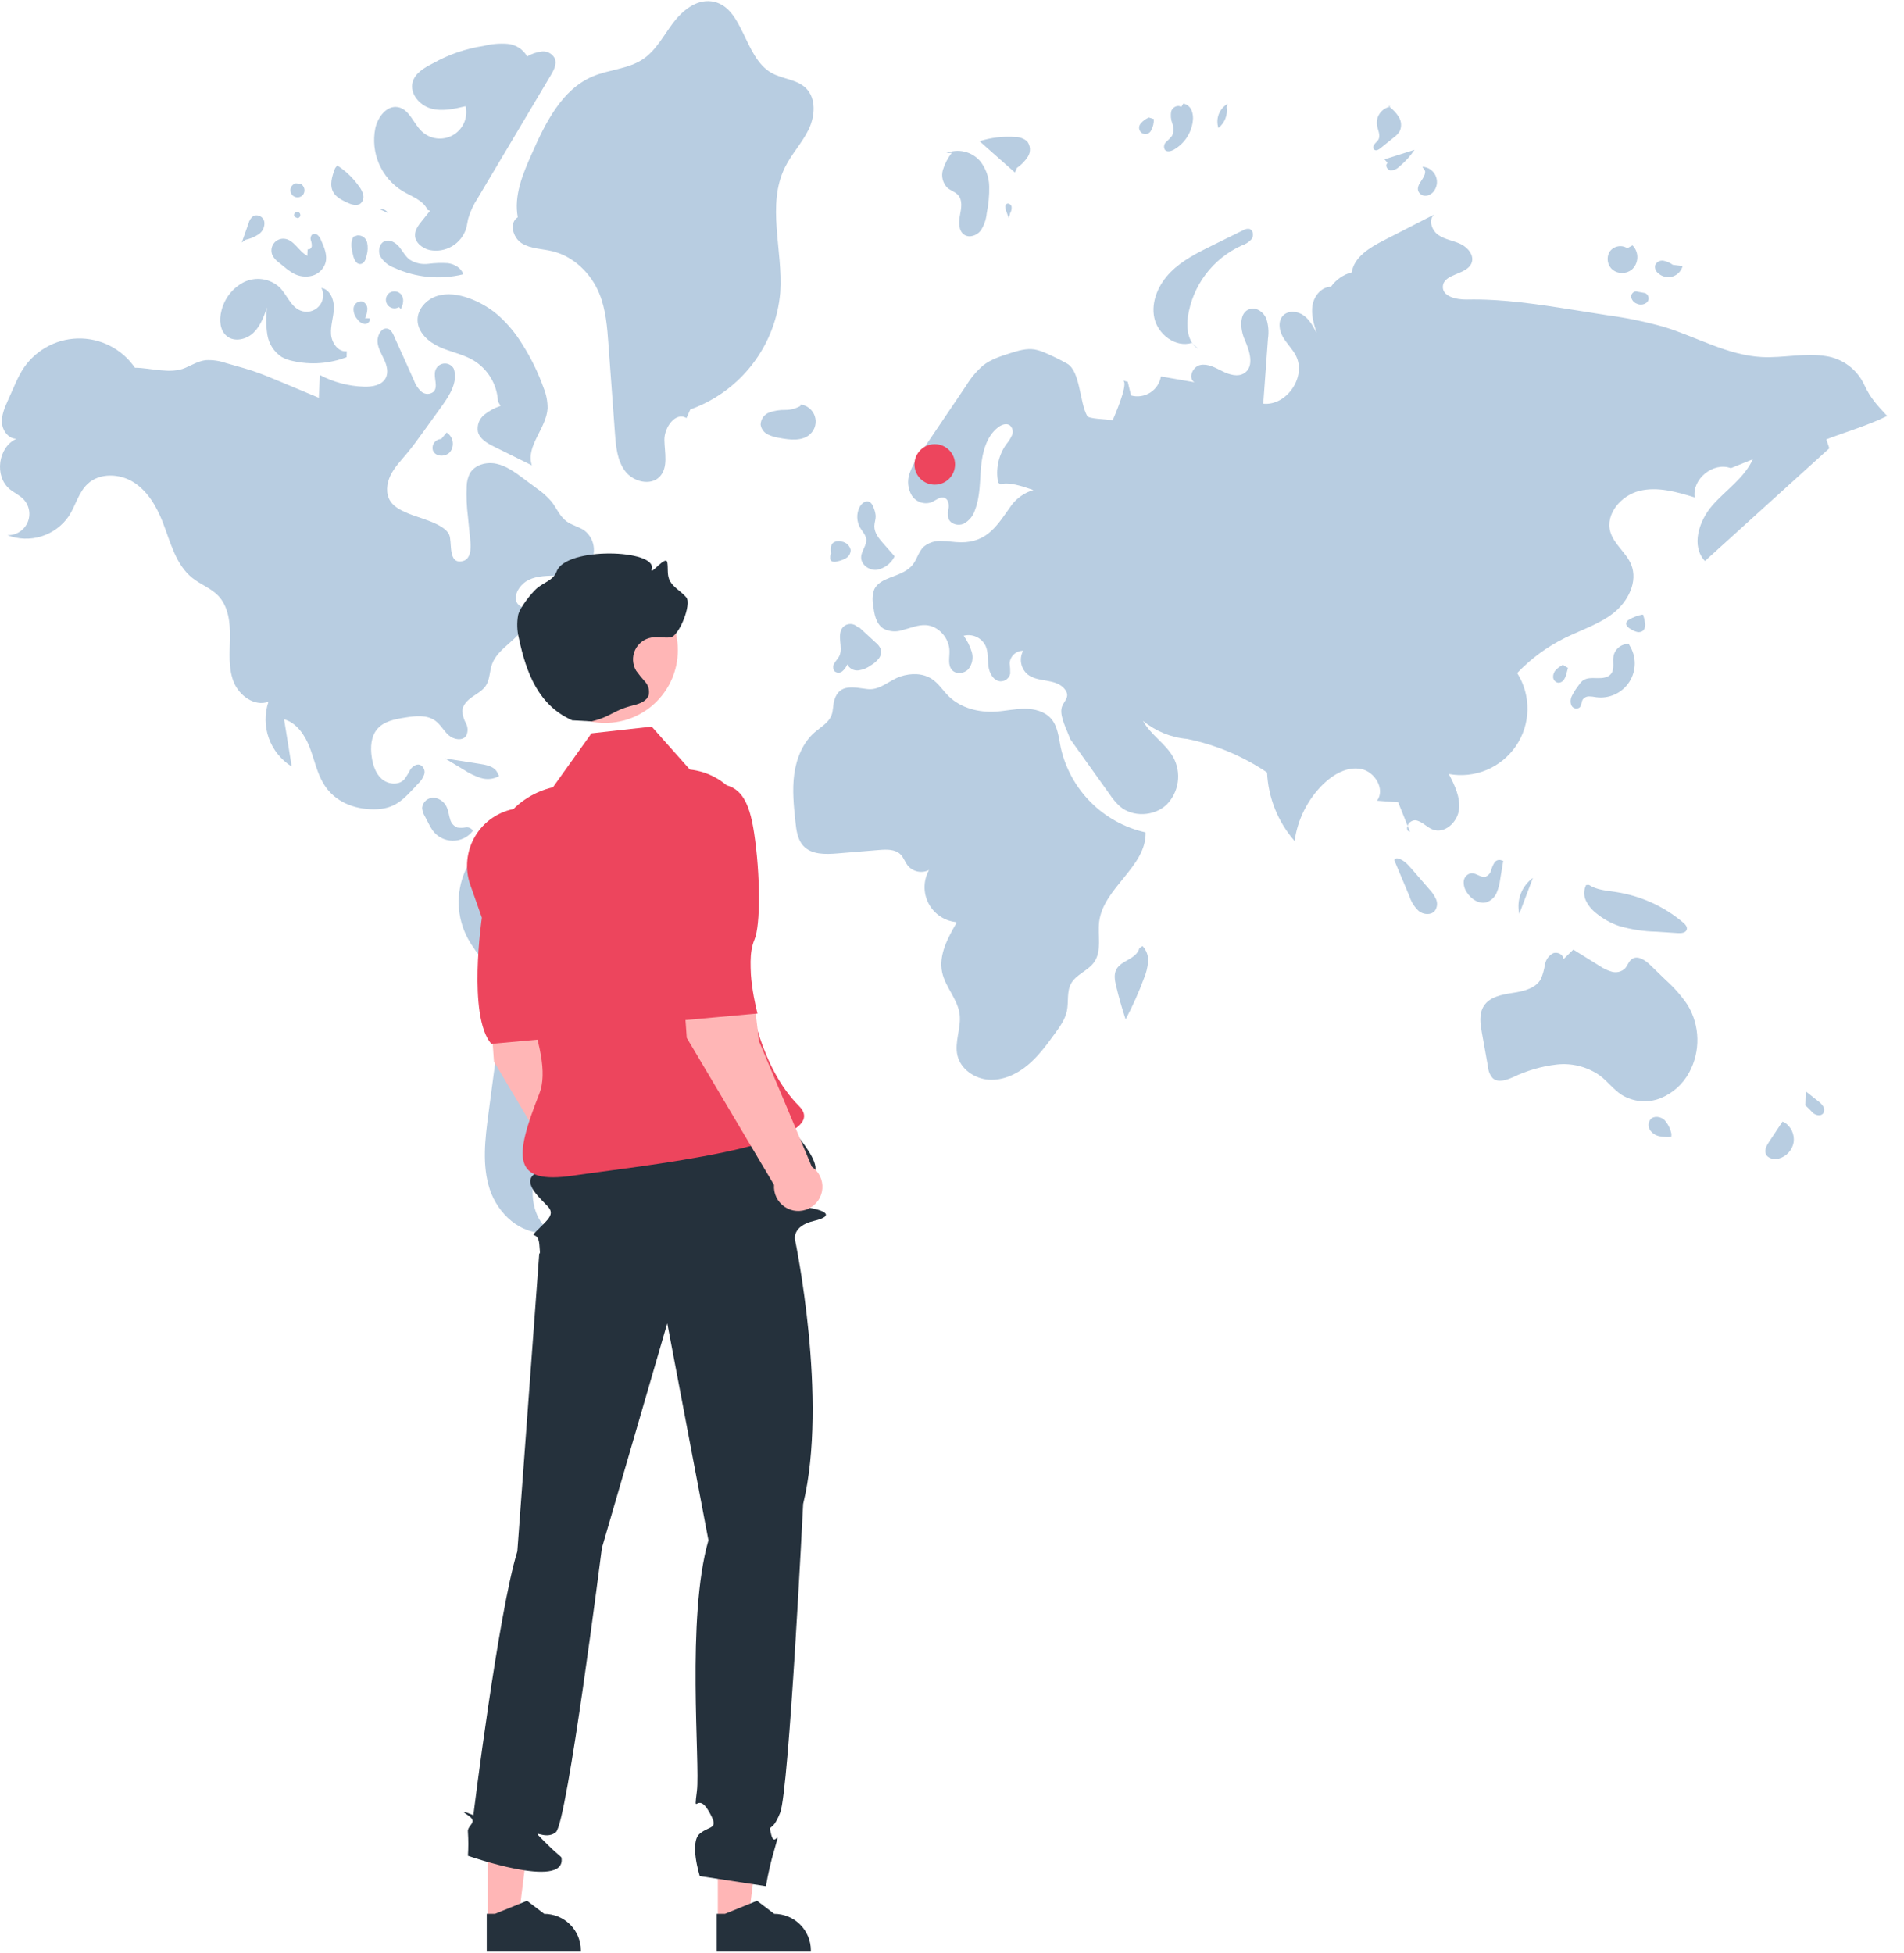 <?xml version="1.0" encoding="UTF-8" standalone="no"?>
<svg
   width="470"
   height="482"
   viewBox="0 0 470 482"
   fill="none"
   version="1.1"
   id="svg145"
   sodipodi:docname="undraw_real_time_analytics_re_yliv 1.svg"
   inkscape:version="1.1.1 (3bf5ae0d25, 2021-09-20)"
   xmlns:inkscape="http://www.inkscape.org/namespaces/inkscape"
   xmlns:sodipodi="http://sodipodi.sourceforge.net/DTD/sodipodi-0.dtd"
   xmlns="http://www.w3.org/2000/svg"
   xmlns:svg="http://www.w3.org/2000/svg">
  <sodipodi:namedview
     id="namedview147"
     pagecolor="#505050"
     bordercolor="#eeeeee"
     borderopacity="1"
     inkscape:pageshadow="0"
     inkscape:pageopacity="0"
     inkscape:pagecheckerboard="0"
     showgrid="false"
     inkscape:zoom="1.7185039"
     inkscape:cx="291.2417"
     inkscape:cy="254"
     inkscape:window-width="3440"
     inkscape:window-height="1369"
     inkscape:window-x="2552"
     inkscape:window-y="-8"
     inkscape:window-maximized="1"
     inkscape:current-layer="svg145" />
  <g
     clip-path="url(#clip0_2647_686)"
     id="g138"
     transform="translate(0,-24.91)">
    <path
       d="m 193.787,66.167 c 1.631,-3.284 4.239,-6.011 5.834,-9.313 1.596,-3.302 1.906,-7.722 -0.752,-10.249 -2.256,-2.146 -5.791,-2.176 -8.489,-3.731 -6.875,-3.96 -6.867,-16.539 -14.726,-17.626 -3.822,-0.528 -7.28,2.337 -9.59,5.427 -2.31,3.09 -4.151,6.695 -7.354,8.844 -3.627,2.433 -8.316,2.539 -12.343,4.229 -7.721,3.24 -11.769,11.573 -15.153,19.231 -2.181,4.933 -4.411,10.254 -3.399,15.552 -2.199,1.368 -1.219,5.047 0.976,6.422 2.195,1.374 4.951,1.344 7.472,1.939 5.297,1.251 9.635,5.467 11.691,10.506 1.603,3.927 1.931,8.239 2.24,12.469 0.536,7.341 1.073,14.682 1.61,22.022 0.238,3.266 0.552,6.736 2.54,9.339 1.988,2.602 6.294,3.692 8.529,1.299 2.136,-2.288 1.174,-5.909 1.13,-9.038 -0.043,-3.129 2.786,-7.026 5.454,-5.389 l 0.941,-2.134 c 6.093,-2.181 11.428,-6.072 15.367,-11.206 3.939,-5.134 6.315,-11.295 6.843,-17.744 0.682,-10.388 -3.453,-21.526 1.179,-30.849 z"
       fill="#b8cde1"
       id="path2" />
    <path
       d="m 200.013,132.037 c 0.589,-0.554 1.006,-1.266 1.204,-2.05 0.197,-0.784 0.166,-1.608 -0.089,-2.375 -0.256,-0.767 -0.726,-1.445 -1.354,-1.954 -0.629,-0.509 -1.39,-0.828 -2.193,-0.919 l 0.01,0.353 c -1.147,0.669 -2.455,1.013 -3.783,0.994 -1.323,-0.021 -2.64,0.187 -3.892,0.616 -0.622,0.227 -1.162,0.636 -1.547,1.175 -0.385,0.538 -0.598,1.181 -0.611,1.843 0.072,0.507 0.267,0.99 0.566,1.406 0.299,0.416 0.694,0.755 1.152,0.986 0.919,0.452 1.905,0.752 2.921,0.887 2.616,0.492 5.679,0.864 7.616,-0.962 z"
       fill="#b8cde1"
       id="path4" />
    <path
       d="m 251.04,66.341 c 1.096,-0.745 2.026,-1.708 2.733,-2.83 0.342,-0.567 0.505,-1.225 0.467,-1.886 -0.038,-0.661 -0.275,-1.296 -0.68,-1.82 -0.825,-0.716 -1.887,-1.099 -2.979,-1.076 -2.966,-0.221 -5.946,0.13 -8.779,1.035 2.909,2.576 5.817,5.153 8.726,7.729 z"
       fill="#b8cde1"
       id="path6" />
    <path
       d="m 236.493,73.042 c 1.176,1.297 0.801,3.31 0.468,5.029 -0.332,1.719 -0.375,3.867 1.104,4.804 1.282,0.813 3.08,0.149 4.018,-1.044 0.838,-1.273 1.348,-2.733 1.486,-4.25 0.461,-2.206 0.669,-4.456 0.62,-6.709 -0.055,-2.269 -0.856,-4.458 -2.278,-6.227 -1.01,-1.151 -2.354,-1.957 -3.845,-2.305 -1.491,-0.348 -3.054,-0.221 -4.469,0.363 l 1.352,-0.067 c -0.983,1.261 -1.728,2.69 -2.199,4.218 -0.225,0.767 -0.241,1.581 -0.046,2.357 0.195,0.776 0.595,1.485 1.157,2.054 0.802,0.698 1.919,0.989 2.632,1.777 z"
       fill="#b8cde1"
       id="path8" />
    <path
       d="m 302.802,51.282 0.239,-0.74 c -1.004,0.581 -1.779,1.49 -2.194,2.574 -0.415,1.084 -0.444,2.278 -0.084,3.381 0.773,-0.61 1.369,-1.414 1.727,-2.331 0.359,-0.917 0.466,-1.912 0.312,-2.884 z"
       fill="#b8cde1"
       id="path10" />
    <path
       d="m 289.739,61.871 c 1.279,-0.724 2.371,-1.738 3.188,-2.961 0.817,-1.222 1.336,-2.619 1.516,-4.078 0.139,-0.907 0.033,-1.835 -0.305,-2.688 -0.173,-0.424 -0.449,-0.798 -0.802,-1.089 -0.353,-0.291 -0.772,-0.491 -1.221,-0.582 l -0.548,0.861 c -0.785,-0.675 -2.103,0.019 -2.433,1.001 -0.213,1.019 -0.124,2.078 0.255,3.047 0.378,0.975 0.361,2.06 -0.048,3.022 -0.441,0.566 -0.937,1.087 -1.481,1.556 -0.266,0.242 -0.44,0.568 -0.491,0.924 -0.052,0.355 0.022,0.718 0.208,1.025 0.515,0.588 1.478,0.341 2.162,-0.038 z"
       fill="#b8cde1"
       id="path12" />
    <path
       d="m 284.17,57.06 c 0.469,-0.843 0.69,-1.801 0.638,-2.764 l -1.197,-0.375 c -0.765,0.31 -1.444,0.801 -1.978,1.43 -0.162,0.163 -0.286,0.359 -0.363,0.575 -0.078,0.216 -0.106,0.447 -0.084,0.675 0.022,0.229 0.095,0.449 0.212,0.646 0.118,0.197 0.278,0.366 0.468,0.494 0.191,0.128 0.407,0.213 0.634,0.248 0.227,0.035 0.459,0.019 0.679,-0.046 0.22,-0.065 0.423,-0.178 0.595,-0.331 0.171,-0.153 0.306,-0.342 0.396,-0.553 z"
       fill="#b8cde1"
       id="path14" />
    <path
       d="m 342.668,51.005 c 0.109,0.091 0.216,0.184 0.325,0.275 0.095,-0.02 0.186,-0.056 0.283,-0.068 z"
       fill="#b8cde1"
       id="path16" />
    <path
       d="m 340.75,61.506 c 1.099,-0.889 2.198,-1.777 3.297,-2.666 0.584,-0.413 1.081,-0.936 1.465,-1.539 0.262,-0.571 0.375,-1.2 0.328,-1.827 -0.046,-0.627 -0.25,-1.232 -0.594,-1.758 -0.608,-0.933 -1.37,-1.757 -2.253,-2.436 -0.971,0.23 -1.823,0.807 -2.396,1.623 -0.574,0.816 -0.828,1.814 -0.714,2.804 0.198,1.26 0.99,2.607 0.344,3.708 -0.252,0.428 -0.685,0.72 -0.975,1.123 -0.29,0.403 -0.384,1.046 0.015,1.342 0.442,0.329 1.055,-0.027 1.483,-0.374 z"
       fill="#b8cde1"
       id="path18" />
    <path
       d="m 343.154,66.947 c 0.408,0.022 0.817,-0.044 1.197,-0.194 0.381,-0.15 0.725,-0.38 1.009,-0.674 1.469,-1.203 2.754,-2.615 3.815,-4.19 -2.473,0.783 -4.945,1.566 -7.418,2.349 l 0.771,0.901 c -0.685,0.447 -0.177,1.654 0.626,1.808 z"
       fill="#b8cde1"
       id="path20" />
    <path
       d="m 350.083,72.035 c 0.151,0.386 0.424,0.711 0.777,0.927 0.354,0.216 0.768,0.31 1.18,0.268 0.41,-0.055 0.804,-0.199 1.152,-0.422 0.349,-0.223 0.644,-0.52 0.866,-0.87 0.375,-0.554 0.596,-1.198 0.64,-1.867 0.043,-0.668 -0.093,-1.336 -0.395,-1.933 -0.301,-0.598 -0.756,-1.104 -1.319,-1.467 -0.563,-0.363 -1.212,-0.569 -1.882,-0.597 l 0.683,1.043 c 0.174,1.78 -2.246,3.214 -1.702,4.918 z"
       fill="#b8cde1"
       id="path22" />
    <path
       d="m 398.101,91.528 c 0.668,0.499 1.481,0.767 2.315,0.765 0.834,-0.002 1.645,-0.274 2.312,-0.776 0.432,-0.369 0.783,-0.823 1.031,-1.334 0.249,-0.511 0.389,-1.068 0.412,-1.635 0.023,-0.568 -0.071,-1.134 -0.277,-1.663 -0.206,-0.529 -0.519,-1.011 -0.92,-1.414 l -1.262,0.705 c -0.701,-0.45 -1.548,-0.611 -2.365,-0.449 -0.817,0.162 -1.538,0.635 -2.014,1.318 -0.426,0.716 -0.583,1.561 -0.442,2.383 0.141,0.822 0.57,1.566 1.21,2.1 z"
       fill="#b8cde1"
       id="path24" />
    <path
       d="m 412.784,93.19 c 0.615,-0.178 1.174,-0.512 1.623,-0.968 0.45,-0.456 0.774,-1.02 0.943,-1.638 l -2.455,-0.323 c -0.683,-0.516 -1.478,-0.863 -2.32,-1.013 -0.422,-0.063 -0.854,0.021 -1.222,0.237 -0.368,0.217 -0.65,0.553 -0.799,0.953 -0.053,0.34 -0.017,0.688 0.104,1.011 0.12,0.323 0.321,0.609 0.584,0.832 0.463,0.442 1.032,0.757 1.653,0.916 0.62,0.159 1.271,0.156 1.889,-0.008 z"
       fill="#b8cde1"
       id="path26" />
    <path
       d="m 402.647,98.097 c 0.043,0.399 0.199,0.778 0.45,1.092 0.25,0.314 0.585,0.55 0.965,0.681 0.415,0.197 0.879,0.265 1.333,0.195 0.454,-0.071 0.876,-0.276 1.212,-0.589 0.148,-0.167 0.255,-0.367 0.31,-0.584 0.055,-0.217 0.058,-0.443 0.008,-0.661 -0.05,-0.218 -0.151,-0.421 -0.295,-0.592 -0.144,-0.171 -0.327,-0.305 -0.533,-0.391 l -1.841,-0.335 c -0.711,-0.368 -1.62,0.383 -1.609,1.184 z"
       fill="#b8cde1"
       id="path28" />
    <path
       d="m 295.827,111.039 -1.425,-1.301 c 0.379,0.528 0.865,0.971 1.425,1.301 z"
       fill="#b8cde1"
       id="path30" />
    <path
       d="m 284.944,103.379 c 0.877,4.073 5.265,7.391 9.248,6.167 l 0.21,0.192 c -1.268,-1.735 -1.483,-4.303 -1.187,-6.536 0.55,-3.826 2.055,-7.453 4.376,-10.545 2.32,-3.092 5.383,-5.549 8.904,-7.146 0.965,-0.301 1.827,-0.863 2.492,-1.623 0.568,-0.83 0.356,-2.253 -0.622,-2.488 -0.531,-0.061 -1.068,0.063 -1.518,0.351 l -7.403,3.643 c -3.739,1.84 -7.552,3.732 -10.489,6.688 -2.937,2.956 -4.888,7.223 -4.011,11.296 z"
       fill="#b8cde1"
       id="path32" />
    <path
       d="m 165.451,243.432 c -6.897,-4.936 -14.451,-8.883 -22.443,-11.726 -4.912,-1.746 -10.19,-3.077 -15.308,-2.086 -2.806,0.58 -5.436,1.814 -7.676,3.602 -2.24,1.788 -4.026,4.078 -5.214,6.686 -1.145,2.627 -1.683,5.477 -1.575,8.34 0.108,2.863 0.859,5.665 2.198,8.198 2.36,4.421 6.447,7.943 7.814,12.765 0.921,3.251 0.484,6.712 0.041,10.062 -0.906,6.845 -1.812,13.69 -2.718,20.535 -0.825,6.232 -1.629,12.718 0.345,18.687 1.973,5.968 7.605,11.23 13.861,10.596 l 1.239,-0.093 c -4.138,-2.814 -5.298,-8.638 -4.066,-13.487 1.233,-4.85 4.36,-8.962 7.413,-12.926 9.061,-11.763 18.122,-23.526 27.183,-35.29 3.666,-4.759 7.544,-10.642 5.589,-16.322 -1.111,-3.229 -3.906,-5.552 -6.683,-7.541 z"
       fill="#b8cde1"
       id="path34" />
    <path
       d="m 103.701,213.695 c -0.918,-0.311 -1.887,0.38 -2.427,1.185 -0.436,0.864 -0.948,1.687 -1.531,2.46 -1.411,1.455 -3.984,1.166 -5.506,-0.172 -1.522,-1.339 -2.182,-3.408 -2.477,-5.413 -0.354,-2.406 -0.201,-5.09 1.387,-6.932 1.635,-1.896 4.322,-2.405 6.795,-2.799 2.554,-0.407 5.416,-0.746 7.508,0.774 1.318,0.957 2.087,2.502 3.308,3.58 1.22,1.079 3.392,1.487 4.311,0.142 0.241,-0.477 0.362,-1.004 0.355,-1.538 -0.008,-0.534 -0.145,-1.058 -0.399,-1.528 -0.516,-0.935 -0.827,-1.97 -0.911,-3.035 0.061,-1.479 1.249,-2.654 2.464,-3.499 1.214,-0.845 2.587,-1.574 3.384,-2.821 0.98,-1.533 0.876,-3.509 1.484,-5.224 1.472,-4.152 6.726,-5.999 8.256,-10.13 0.369,-0.869 0.41,-1.842 0.117,-2.739 -0.641,-1.646 -2.372,-1.323 -2.478,-3.334 -0.102,-1.924 1.503,-3.81 3.134,-4.614 2.248,-1.107 4.87,-1.018 7.376,-1.085 2.505,-0.067 5.205,-0.4 7.044,-2.103 0.595,-0.614 1.054,-1.346 1.347,-2.149 0.292,-0.803 0.412,-1.659 0.351,-2.511 -0.061,-0.852 -0.301,-1.682 -0.705,-2.436 -0.404,-0.753 -0.962,-1.412 -1.639,-1.935 -1.37,-0.946 -3.102,-1.275 -4.436,-2.272 -1.66,-1.243 -2.446,-3.312 -3.74,-4.933 -1.076,-1.235 -2.307,-2.325 -3.663,-3.243 -1.11,-0.823 -2.22,-1.647 -3.329,-2.47 -2.007,-1.489 -4.095,-3.015 -6.536,-3.545 -2.441,-0.53 -5.349,0.22 -6.572,2.398 -0.482,0.971 -0.745,2.036 -0.771,3.119 -0.111,2.552 -0.005,5.108 0.318,7.641 0.202,2.04 0.403,4.079 0.605,6.118 0.18,1.828 -0.014,4.238 -1.789,4.713 -3.937,1.052 -2.608,-4.769 -3.482,-6.552 -1.337,-2.73 -7.478,-4.04 -10.104,-5.178 -1.639,-0.71 -3.37,-1.495 -4.36,-2.982 -1.232,-1.851 -0.979,-4.371 -0.013,-6.374 0.966,-2.003 2.541,-3.633 3.971,-5.336 1.458,-1.736 2.786,-3.576 4.112,-5.415 1.538,-2.132 3.076,-4.265 4.614,-6.397 1.973,-2.735 4.047,-6.073 2.926,-9.253 -0.243,-0.426 -0.606,-0.77 -1.043,-0.99 -0.438,-0.22 -0.931,-0.307 -1.417,-0.248 -0.487,0.059 -0.945,0.26 -1.318,0.577 -0.373,0.318 -0.644,0.739 -0.778,1.21 -0.491,1.717 0.819,3.909 -0.435,5.182 -0.429,0.345 -0.966,0.529 -1.517,0.519 -0.552,-0.011 -1.082,-0.214 -1.498,-0.576 -0.811,-0.749 -1.43,-1.684 -1.802,-2.724 -1.518,-3.374 -2.998,-6.769 -4.556,-10.124 -0.493,-1.061 -1.007,-2.877 -2.5,-2.698 -1.296,0.155 -1.996,2.044 -1.951,3.14 0.066,1.596 0.948,3.021 1.622,4.469 0.674,1.447 1.145,3.186 0.405,4.601 -0.937,1.791 -3.311,2.193 -5.332,2.134 -3.81,-0.115 -7.543,-1.1 -10.914,-2.879 -0.088,1.872 -0.176,3.745 -0.264,5.617 -2.683,-1.123 -5.366,-2.246 -8.049,-3.368 -0.521,-0.218 -1.042,-0.437 -1.563,-0.655 -2.263,-0.947 -4.529,-1.895 -6.859,-2.664 -1.323,-0.436 -2.664,-0.814 -4.004,-1.192 -0.815,-0.229 -1.63,-0.459 -2.445,-0.689 -1.608,-0.569 -3.314,-0.813 -5.017,-0.715 -1.789,0.224 -3.385,1.185 -5.04,1.904 -3.692,1.602 -8.468,-0.01 -12.425,-0.039 -1.569,-2.29 -3.688,-4.151 -6.163,-5.412 -2.475,-1.261 -5.226,-1.881 -8.002,-1.804 -2.776,0.077 -5.489,0.849 -7.89,2.244 -2.401,1.396 -4.414,3.371 -5.854,5.746 -0.696,1.202 -1.315,2.448 -1.855,3.728 -0.537,1.203 -1.074,2.406 -1.611,3.609 -0.788,1.764 -1.593,3.623 -1.438,5.55 0.155,1.926 1.632,3.893 3.564,3.876 -4.557,2.063 -5.505,9.281 -1.636,12.45 1.072,0.878 2.386,1.452 3.35,2.446 0.729,0.751 1.216,1.703 1.4,2.734 0.184,1.03 0.055,2.092 -0.369,3.049 -0.424,0.957 -1.125,1.766 -2.012,2.322 -0.887,0.556 -1.92,0.835 -2.966,0.8 2.7,1.043 5.674,1.14 8.436,0.275 2.762,-0.865 5.149,-2.641 6.771,-5.038 1.655,-2.59 2.373,-5.825 4.624,-7.918 2.981,-2.772 7.904,-2.557 11.342,-0.377 3.438,2.179 5.612,5.89 7.109,9.675 1.96,4.96 3.215,10.628 7.391,13.946 2.019,1.604 4.577,2.506 6.362,4.368 2.542,2.651 2.982,6.652 2.924,10.324 -0.057,3.672 -0.453,7.482 0.885,10.902 1.338,3.42 5.173,6.233 8.613,4.944 -0.985,2.922 -0.955,6.092 0.086,8.995 1.041,2.903 3.031,5.371 5.649,7.002 -0.627,-3.886 -1.253,-7.771 -1.88,-11.657 3.123,0.879 5.147,3.908 6.316,6.933 1.169,3.026 1.787,6.299 3.481,9.065 2.668,4.356 7.5,6.233 12.416,6.216 5.31,-0.018 7.326,-2.549 10.826,-6.277 0.703,-0.636 1.236,-1.437 1.552,-2.33 0.143,-0.451 0.118,-0.938 -0.069,-1.372 -0.188,-0.433 -0.526,-0.785 -0.952,-0.989 z"
       fill="#b8cde1"
       id="path36" />
    <path
       d="m 118.736,213.501 c -2.968,-0.466 -5.935,-0.932 -8.903,-1.399 1.555,0.936 3.111,1.871 4.667,2.806 1.298,0.863 2.708,1.543 4.192,2.019 0.744,0.234 1.529,0.313 2.304,0.231 0.776,-0.082 1.527,-0.322 2.206,-0.706 l -0.38,-0.726 c -0.598,-1.513 -2.478,-1.972 -4.086,-2.225 z"
       fill="#b8cde1"
       id="path38" />
    <path
       d="m 116.719,229.996 0.021,-0.052 c -0.18,-0.297 -0.444,-0.534 -0.759,-0.681 -0.316,-0.146 -0.668,-0.194 -1.011,-0.139 -0.683,0.122 -1.382,0.134 -2.07,0.034 -0.436,-0.171 -0.826,-0.444 -1.135,-0.795 -0.31,-0.352 -0.531,-0.773 -0.644,-1.228 -0.295,-0.887 -0.383,-1.837 -0.719,-2.709 -0.242,-0.691 -0.671,-1.301 -1.238,-1.763 -0.567,-0.463 -1.251,-0.76 -1.976,-0.859 -0.728,-0.058 -1.449,0.172 -2.008,0.641 -0.559,0.47 -0.911,1.14 -0.98,1.866 0.057,0.749 0.295,1.472 0.693,2.108 0.32,0.615 0.64,1.231 0.96,1.847 0.27,0.551 0.581,1.082 0.929,1.588 0.567,0.781 1.308,1.419 2.164,1.863 0.856,0.444 1.805,0.682 2.769,0.696 0.965,0.014 1.919,-0.197 2.788,-0.617 0.869,-0.42 1.628,-1.036 2.216,-1.8 z"
       fill="#b8cde1"
       id="path40" />
    <path
       d="m 99.386,72.085 c 2.26,1.332 5.09,2.25 6.164,4.643 l 0.619,0.2 c -0.676,0.84 -1.351,1.679 -2.027,2.518 -0.835,1.037 -1.713,2.193 -1.694,3.525 0.027,1.834 1.792,3.217 3.574,3.649 1.903,0.391 3.882,0.062 5.556,-0.924 1.673,-0.986 2.92,-2.558 3.499,-4.412 0.212,-0.773 0.299,-1.575 0.485,-2.354 0.542,-1.849 1.36,-3.606 2.426,-5.211 6.001,-10.094 12.003,-20.188 18.004,-30.282 0.747,-1.257 1.518,-2.761 0.956,-4.111 -0.3,-0.571 -0.765,-1.039 -1.333,-1.344 -0.568,-0.305 -1.215,-0.433 -1.857,-0.367 -1.281,0.155 -2.516,0.571 -3.631,1.221 -0.495,-0.87 -1.194,-1.606 -2.036,-2.146 -0.843,-0.54 -1.804,-0.868 -2.801,-0.954 -1.994,-0.154 -3.999,0.021 -5.936,0.517 -4.376,0.66 -8.596,2.11 -12.454,4.277 -2.111,1.067 -4.433,2.384 -5.046,4.668 -0.753,2.809 1.674,5.673 4.469,6.48 2.795,0.807 5.778,0.129 8.607,-0.55 0.32,1.371 0.186,2.809 -0.38,4.098 -0.566,1.289 -1.535,2.36 -2.761,3.051 -1.226,0.692 -2.644,0.968 -4.04,0.787 -1.396,-0.181 -2.696,-0.81 -3.705,-1.792 -2.028,-1.974 -3.021,-5.401 -5.805,-5.91 -2.775,-0.508 -4.981,2.451 -5.593,5.205 -0.599,2.965 -0.274,6.043 0.931,8.818 1.205,2.775 3.232,5.114 5.809,6.701 z"
       fill="#b8cde1"
       id="path42" />
    <path
       d="m 134.192,120.657 c -1.337,-3.766 -3.093,-7.37 -5.236,-10.742 -1.625,-2.667 -3.629,-5.083 -5.952,-7.171 -2.122,-1.832 -4.561,-3.261 -7.198,-4.215 -2.559,-0.925 -5.408,-1.382 -7.995,-0.539 -2.587,0.844 -4.788,3.248 -4.735,5.969 0.058,3.007 2.69,5.359 5.433,6.595 2.743,1.236 5.795,1.774 8.383,3.308 1.759,1.067 3.23,2.55 4.282,4.318 1.053,1.769 1.654,3.768 1.752,5.824 l 0.652,1.077 c -1.476,0.49 -2.854,1.239 -4.066,2.214 -0.6,0.495 -1.059,1.14 -1.331,1.87 -0.271,0.729 -0.344,1.517 -0.213,2.285 0.452,1.821 2.312,2.866 3.994,3.699 3.108,1.539 6.215,3.078 9.323,4.617 -1.582,-4.718 3.599,-9.108 3.885,-14.075 0.011,-1.727 -0.321,-3.438 -0.978,-5.034 z"
       fill="#b8cde1"
       id="path44" />
    <path
       d="m 56.047,107.92 c 1.885,1.463 4.784,0.779 6.511,-0.869 1.727,-1.647 2.568,-3.991 3.353,-6.245 -0.286,2.231 -0.259,4.491 0.081,6.714 0.177,1.112 0.583,2.175 1.192,3.122 0.609,0.947 1.408,1.757 2.347,2.379 0.852,0.467 1.771,0.802 2.724,0.991 4.431,1.009 9.063,0.678 13.306,-0.95 l 0.038,-1.451 c -2.132,0.243 -3.745,-2.094 -3.885,-4.234 -0.141,-2.141 0.636,-4.24 0.705,-6.383 0.068,-2.144 -0.965,-4.649 -3.076,-5.031 0.369,0.742 0.504,1.579 0.386,2.399 -0.118,0.82 -0.483,1.585 -1.046,2.193 -0.564,0.608 -1.299,1.03 -2.108,1.21 -0.809,0.179 -1.654,0.108 -2.422,-0.204 -2.444,-0.993 -3.331,-3.97 -5.22,-5.811 -1.167,-1.038 -2.615,-1.708 -4.161,-1.925 -1.546,-0.217 -3.123,0.027 -4.531,0.703 -1.39,0.709 -2.61,1.712 -3.574,2.938 -0.965,1.226 -1.651,2.647 -2.013,4.165 -0.574,2.202 -0.403,4.892 1.395,6.288 z"
       fill="#b8cde1"
       id="path46" />
    <path
       d="m 114.23,92.644 0.088,-0.142 c -0.526,-1.52 -2.158,-2.41 -3.75,-2.637 -1.605,-0.106 -3.217,-0.053 -4.812,0.159 -1.609,0.208 -3.241,-0.151 -4.614,-1.016 -1.096,-0.819 -1.72,-2.108 -2.596,-3.159 -0.876,-1.051 -2.295,-1.915 -3.567,-1.413 -1.378,0.544 -1.746,2.475 -1.077,3.797 0.788,1.269 1.976,2.239 3.377,2.756 5.306,2.435 11.275,3.018 16.951,1.654 z"
       fill="#b8cde1"
       id="path48" />
    <path
       d="m 96.12,97.198 c -0.441,0.323 -0.74,0.803 -0.834,1.342 -0.094,0.538 0.023,1.092 0.328,1.545 0.305,0.453 0.773,0.772 1.307,0.888 0.534,0.116 1.092,0.021 1.558,-0.264 l 0.465,0.458 c 0.618,-1.107 0.873,-2.59 0.083,-3.581 -0.352,-0.411 -0.843,-0.678 -1.379,-0.749 -0.536,-0.072 -1.08,0.057 -1.527,0.362 z"
       fill="#b8cde1"
       id="path50" />
    <path
       d="m 90.679,101.17 c 0.007,-0.396 -0.106,-0.784 -0.325,-1.114 -0.218,-0.33 -0.531,-0.586 -0.898,-0.735 -0.25,-0.043 -0.505,-0.035 -0.752,0.024 -0.246,0.059 -0.478,0.166 -0.682,0.317 -0.203,0.151 -0.374,0.341 -0.502,0.559 -0.128,0.219 -0.211,0.461 -0.243,0.712 -0.038,0.511 0.029,1.025 0.198,1.51 0.169,0.484 0.435,0.929 0.783,1.306 0.202,0.304 0.467,0.562 0.776,0.756 0.309,0.194 0.656,0.321 1.018,0.371 0.729,0.024 1.472,-0.738 1.176,-1.404 l -1.113,-0.022 c 0.343,-0.713 0.534,-1.489 0.563,-2.28 z"
       fill="#b8cde1"
       id="path52" />
    <path
       d="m 68.923,89.778 c 0.409,0.331 0.817,0.662 1.226,0.993 0.708,0.612 1.472,1.154 2.283,1.621 1.418,0.785 3.087,0.99 4.653,0.569 0.773,-0.22 1.478,-0.632 2.051,-1.196 0.572,-0.565 0.993,-1.264 1.224,-2.034 0.489,-1.841 -0.308,-3.752 -1.088,-5.489 -0.178,-0.497 -0.472,-0.945 -0.857,-1.306 -0.197,-0.175 -0.449,-0.276 -0.712,-0.286 -0.263,-0.01 -0.522,0.071 -0.733,0.229 -0.153,0.19 -0.254,0.416 -0.295,0.656 -0.041,0.24 -0.019,0.487 0.062,0.717 0.168,0.458 0.244,0.944 0.226,1.431 -0.078,0.48 -0.582,0.934 -1.026,0.736 l -0.071,1.635 C 73.743,86.98 72.621,84.124 70.26,83.843 c -0.53,-0.063 -1.067,0.02 -1.553,0.241 -0.486,0.221 -0.901,0.571 -1.202,1.012 -0.3,0.441 -0.473,0.956 -0.501,1.489 -0.027,0.533 0.092,1.063 0.345,1.533 0.41,0.651 0.944,1.216 1.573,1.66 z"
       fill="#b8cde1"
       id="path54" />
    <path
       d="m 63.87,82.719 c 0.491,-0.336 0.879,-0.802 1.122,-1.345 0.243,-0.543 0.331,-1.143 0.255,-1.733 -0.059,-0.286 -0.18,-0.555 -0.354,-0.789 -0.175,-0.234 -0.399,-0.426 -0.656,-0.564 -0.258,-0.137 -0.542,-0.216 -0.833,-0.231 -0.291,-0.015 -0.583,0.035 -0.853,0.145 -0.606,0.453 -1.032,1.106 -1.202,1.844 -0.559,1.577 -1.118,3.154 -1.677,4.731 l 0.94,-0.684 c 1.163,-0.25 2.268,-0.717 3.259,-1.375 z"
       fill="#b8cde1"
       id="path56" />
    <path
       d="m 74.759,73.042 c 0.168,-0.212 0.287,-0.458 0.35,-0.72 0.063,-0.263 0.067,-0.536 0.012,-0.801 -0.054,-0.265 -0.166,-0.514 -0.328,-0.731 -0.161,-0.217 -0.368,-0.396 -0.606,-0.524 l -1.175,-0.11 c -0.267,0.068 -0.515,0.197 -0.723,0.378 -0.208,0.181 -0.371,0.407 -0.476,0.662 -0.105,0.255 -0.148,0.531 -0.127,0.805 0.021,0.275 0.107,0.541 0.249,0.776 0.143,0.236 0.339,0.435 0.572,0.581 0.234,0.146 0.498,0.236 0.772,0.262 0.274,0.026 0.551,-0.013 0.807,-0.114 0.257,-0.101 0.486,-0.26 0.67,-0.465 z"
       fill="#b8cde1"
       id="path58" />
    <path
       d="m 85.57,74.855 c 1.097,0.524 2.485,1.024 3.438,0.271 0.283,-0.256 0.493,-0.581 0.609,-0.944 0.117,-0.363 0.136,-0.75 0.055,-1.122 -0.171,-0.743 -0.502,-1.44 -0.97,-2.042 -1.459,-2.094 -3.312,-3.883 -5.456,-5.268 l -0.53,0.689 c -0.741,1.922 -1.455,4.167 -0.423,5.949 0.696,1.202 2.023,1.867 3.276,2.466 z"
       fill="#b8cde1"
       id="path60" />
    <path
       d="m 93.738,76.566 2.05,0.927 c -0.201,-0.35 -0.507,-0.628 -0.875,-0.795 -0.368,-0.167 -0.779,-0.213 -1.175,-0.132 z"
       fill="#b8cde1"
       id="path62" />
    <path
       d="m 88.213,83.016 -0.969,0.319 c -0.824,1.354 -0.466,3.084 -0.083,4.622 0.242,0.972 0.765,2.168 1.766,2.124 0.974,-0.043 1.405,-1.224 1.592,-2.18 0.292,-1.039 0.323,-2.134 0.092,-3.188 -0.132,-0.522 -0.446,-0.98 -0.886,-1.29 -0.44,-0.311 -0.976,-0.455 -1.512,-0.406 z"
       fill="#b8cde1"
       id="path64" />
    <path
       d="m 72.762,78.46 0.717,0.289 c 0.168,-0.024 0.324,-0.103 0.442,-0.224 0.119,-0.121 0.194,-0.278 0.215,-0.447 0.021,-0.169 -0.015,-0.339 -0.102,-0.485 -0.086,-0.146 -0.218,-0.26 -0.376,-0.323 -0.158,-0.063 -0.332,-0.073 -0.495,-0.028 -0.164,0.045 -0.307,0.144 -0.41,0.279 -0.102,0.136 -0.157,0.301 -0.155,0.471 0.002,0.17 0.059,0.334 0.164,0.468 z"
       fill="#b8cde1"
       id="path66" />
    <path
       d="m 108.904,133.266 c -0.348,0.008 -0.688,0.099 -0.993,0.265 -0.305,0.166 -0.566,0.402 -0.761,0.69 -0.195,0.287 -0.319,0.617 -0.361,0.961 -0.042,0.345 0,0.695 0.121,1.021 0.704,1.515 3.128,1.522 4.206,0.244 0.276,-0.363 0.474,-0.779 0.581,-1.222 0.107,-0.443 0.121,-0.904 0.041,-1.353 -0.08,-0.449 -0.253,-0.876 -0.506,-1.255 -0.253,-0.379 -0.583,-0.701 -0.967,-0.947 z"
       fill="#b8cde1"
       id="path68" />
    <path
       d="m 143.824,169.169 c -0.282,0.075 -0.546,0.206 -0.776,0.385 -0.23,0.179 -0.422,0.402 -0.565,0.656 -0.142,0.255 -0.233,0.535 -0.265,0.825 -0.032,0.29 -0.006,0.583 0.077,0.862 l 2.013,0.14 c 0.681,-0.342 1.363,-0.684 2.044,-1.026 -0.041,-0.289 -0.139,-0.566 -0.29,-0.816 -0.15,-0.25 -0.349,-0.467 -0.585,-0.639 -0.235,-0.172 -0.503,-0.294 -0.787,-0.361 -0.284,-0.066 -0.578,-0.075 -0.866,-0.026 z"
       fill="#b8cde1"
       id="path70" />
    <path
       d="m 135.642,171.658 c -0.576,0.409 -1.038,0.958 -1.343,1.595 -0.305,0.637 -0.443,1.341 -0.4,2.046 0.065,0.703 0.353,1.367 0.821,1.896 0.468,0.529 1.092,0.895 1.783,1.046 0.696,0.109 1.408,-0.05 1.992,-0.446 0.584,-0.396 0.995,-0.999 1.151,-1.686 0.341,-2.082 -1.897,-3.606 -2.701,-5.556 z"
       fill="#b8cde1"
       id="path72" />
    <path
       d="m 213.82,157.911 c 0.212,1.563 -1.196,2.932 -1.248,4.508 -0.063,1.87 1.973,3.325 3.836,3.141 0.924,-0.16 1.799,-0.532 2.555,-1.087 0.756,-0.556 1.373,-1.279 1.803,-2.113 l 0.04,-0.175 c -0.907,-1.025 -1.814,-2.05 -2.721,-3.076 -1.115,-1.259 -2.296,-2.692 -2.252,-4.372 0.022,-0.828 0.348,-1.631 0.33,-2.459 -0.044,-0.596 -0.177,-1.182 -0.395,-1.739 -0.245,-0.733 -0.58,-1.559 -1.312,-1.806 -0.917,-0.31 -1.842,0.503 -2.28,1.366 -0.394,0.796 -0.585,1.676 -0.557,2.564 0.028,0.887 0.274,1.754 0.717,2.524 0.529,0.899 1.343,1.69 1.484,2.724 z"
       fill="#b8cde1"
       id="path74" />
    <path
       d="m 205.264,163.409 c 0.199,0.107 0.418,0.17 0.643,0.185 0.225,0.014 0.45,-0.02 0.661,-0.101 0.808,-0.138 1.585,-0.42 2.293,-0.834 0.352,-0.211 0.641,-0.512 0.838,-0.872 0.197,-0.36 0.295,-0.765 0.284,-1.175 -0.122,-0.516 -0.395,-0.984 -0.784,-1.344 -0.388,-0.361 -0.875,-0.598 -1.398,-0.682 -0.363,-0.128 -0.753,-0.165 -1.133,-0.106 -0.381,0.058 -0.742,0.209 -1.05,0.439 -0.676,0.634 -0.596,1.71 -0.463,2.627 l -0.143,0.239 c -0.127,0.567 -0.208,1.271 0.252,1.624 z"
       fill="#b8cde1"
       id="path76" />
    <path
       d="m 348.055,230.19 c -0.196,-0.488 -0.393,-0.976 -0.589,-1.463 -0.269,0.662 -0.169,1.34 0.589,1.463 z"
       fill="#b8cde1"
       id="path78" />
    <path
       d="m 465.841,127.579 c -2.518,-2.731 -4.06,-4.306 -5.65,-7.692 -0.866,-1.867 -2.18,-3.491 -3.826,-4.726 -1.645,-1.236 -3.572,-2.045 -5.607,-2.355 -5.223,-0.861 -10.561,0.502 -15.848,0.229 -8.469,-0.438 -16.106,-4.979 -24.216,-7.456 -4.541,-1.272 -9.165,-2.226 -13.839,-2.854 -2.693,-0.425 -5.386,-0.851 -8.079,-1.277 -8.827,-1.396 -17.711,-2.796 -26.647,-2.61 -2.576,0.053 -6.166,-0.721 -5.959,-3.289 0.256,-3.19 5.996,-2.771 7.101,-5.775 0.683,-1.858 -0.952,-3.809 -2.745,-4.649 -1.793,-0.84 -3.863,-1.093 -5.49,-2.221 -1.627,-1.128 -2.518,-3.743 -1.023,-5.04 -4.145,2.124 -8.29,4.249 -12.435,6.374 -3.446,1.766 -7.297,4.064 -7.906,7.888 -2.076,0.549 -3.893,1.811 -5.132,3.565 -2.332,0.012 -4.164,2.25 -4.549,4.549 -0.384,2.299 0.315,4.626 1.006,6.853 -0.846,-1.62 -1.744,-3.301 -3.235,-4.358 -1.491,-1.057 -3.76,-1.258 -5.031,0.055 -1.304,1.347 -0.999,3.607 -0.076,5.24 0.922,1.632 2.339,2.949 3.21,4.61 2.719,5.186 -2.208,12.489 -8.036,11.911 0.391,-5.356 0.782,-10.712 1.173,-16.067 0.247,-1.648 0.109,-3.33 -0.405,-4.915 -0.636,-1.533 -2.264,-2.792 -3.884,-2.43 -2.913,0.651 -2.664,4.917 -1.452,7.644 1.212,2.728 2.42,6.52 -0.054,8.19 -1.597,1.079 -3.763,0.413 -5.488,-0.448 -1.724,-0.861 -3.569,-1.922 -5.454,-1.52 -1.885,0.402 -3.071,3.283 -1.405,4.254 -2.762,-0.48 -5.524,-0.96 -8.286,-1.44 -0.137,0.813 -0.443,1.588 -0.898,2.275 -0.455,0.688 -1.05,1.272 -1.745,1.715 -0.695,0.444 -1.475,0.736 -2.29,0.859 -0.816,0.123 -1.648,0.074 -2.443,-0.145 -0.271,-1.123 -0.542,-2.247 -0.813,-3.37 -0.404,-0.113 -0.808,-0.225 -1.212,-0.338 1.268,0.353 -0.717,5.703 -2.496,9.789 -2.393,-0.28 -5.889,-0.334 -6.288,-1.02 -1.91,-3.282 -1.683,-11.099 -5.002,-12.946 -1.665,-0.926 -3.371,-1.77 -5.12,-2.531 -0.919,-0.438 -1.89,-0.756 -2.889,-0.949 -2.039,-0.321 -4.094,0.311 -6.06,0.936 -2.324,0.738 -4.702,1.503 -6.627,3.001 -1.643,1.425 -3.051,3.099 -4.174,4.962 -3.799,5.622 -7.598,11.244 -11.397,16.865 -1.132,1.502 -2.023,3.17 -2.64,4.946 -0.291,0.883 -0.388,1.819 -0.284,2.743 0.104,0.924 0.406,1.814 0.885,2.611 0.506,0.781 1.259,1.369 2.139,1.669 0.881,0.301 1.836,0.297 2.714,-0.011 1.101,-0.477 2.204,-1.557 3.295,-1.058 0.827,0.378 1.033,1.464 0.947,2.368 -0.21,0.885 -0.227,1.806 -0.049,2.698 0.497,1.408 2.408,1.898 3.771,1.289 1.326,-0.723 2.319,-1.932 2.771,-3.373 1.313,-3.367 1.179,-7.094 1.506,-10.694 0.327,-3.6 1.312,-7.451 4.151,-9.689 0.849,-0.671 2.098,-1.154 2.973,-0.516 0.327,0.297 0.554,0.69 0.647,1.122 0.094,0.433 0.05,0.884 -0.125,1.29 -0.365,0.804 -0.842,1.553 -1.416,2.225 -0.97,1.364 -1.649,2.914 -1.994,4.552 -0.346,1.638 -0.35,3.329 -0.013,4.969 l 0.58,0.359 c 2.213,-0.574 5.176,0.454 8.115,1.439 -2.133,0.635 -4.012,1.926 -5.367,3.691 -3.397,4.765 -5.856,9.275 -12.576,9.218 -1.594,-0.013 -3.175,-0.328 -4.769,-0.332 -1.609,-0.099 -3.194,0.429 -4.423,1.473 -1.208,1.183 -1.582,2.984 -2.616,4.323 -1.359,1.76 -3.632,2.475 -5.707,3.275 -1.517,0.584 -3.116,1.372 -3.813,2.84 -0.438,1.204 -0.539,2.504 -0.292,3.761 0.234,2.224 0.647,4.752 2.534,5.952 0.705,0.368 1.477,0.592 2.27,0.659 0.793,0.067 1.591,-0.024 2.348,-0.268 1.962,-0.477 3.881,-1.376 5.896,-1.242 3.164,0.211 5.77,3.247 5.802,6.418 0.016,1.604 -0.452,3.445 0.612,4.647 0.999,1.129 2.982,0.927 4.018,-0.169 0.481,-0.583 0.812,-1.275 0.965,-2.016 0.152,-0.741 0.12,-1.507 -0.093,-2.233 -0.44,-1.445 -1.116,-2.808 -2.002,-4.032 1.053,-0.273 2.169,-0.173 3.156,0.284 0.987,0.456 1.786,1.241 2.26,2.219 0.703,1.561 0.476,3.362 0.7,5.06 0.225,1.697 1.258,3.583 2.967,3.681 0.559,0.015 1.106,-0.165 1.546,-0.51 0.44,-0.345 0.745,-0.834 0.863,-1.38 0.017,-0.861 -0.03,-1.723 -0.141,-2.577 0.059,-0.841 0.436,-1.628 1.056,-2.199 0.62,-0.571 1.436,-0.883 2.279,-0.873 -0.52,0.961 -0.69,2.072 -0.479,3.144 0.21,1.072 0.787,2.038 1.632,2.731 1.301,1.006 3.02,1.231 4.641,1.512 1.62,0.282 3.349,0.726 4.395,1.996 1.742,2.114 -0.39,3.066 -0.721,4.856 -0.408,2.198 1.429,5.444 2.134,7.547 3.241,4.534 6.483,9.067 9.724,13.601 0.724,1.102 1.577,2.114 2.542,3.013 3.2,2.747 8.475,2.476 11.543,-0.417 1.488,-1.505 2.454,-3.447 2.756,-5.541 0.303,-2.094 -0.074,-4.23 -1.075,-6.095 -1.897,-3.451 -5.654,-5.588 -7.509,-9.061 3.088,2.556 6.879,4.115 10.873,4.47 7.065,1.436 13.778,4.25 19.753,8.283 0.281,6.242 2.677,12.203 6.793,16.904 0.741,-5.327 3.225,-10.259 7.065,-14.026 2.497,-2.434 5.909,-4.397 9.335,-3.743 3.426,0.655 6.025,5.023 3.953,7.828 1.736,0.129 3.473,0.258 5.209,0.388 0.779,1.935 1.557,3.871 2.336,5.807 0.139,-0.407 0.404,-0.759 0.757,-1.004 0.353,-0.245 0.776,-0.371 1.205,-0.358 1.626,0.245 2.766,1.757 4.312,2.316 2.915,1.052 6.03,-1.863 6.407,-4.938 0.377,-3.076 -1.086,-6.045 -2.508,-8.798 3.141,0.582 6.382,0.235 9.329,-0.997 2.946,-1.232 5.469,-3.297 7.26,-5.941 1.791,-2.643 2.772,-5.752 2.823,-8.945 0.051,-3.192 -0.831,-6.33 -2.536,-9.03 3.379,-3.548 7.355,-6.475 11.748,-8.648 4.065,-2.007 8.511,-3.386 12.064,-6.202 3.553,-2.817 6.044,-7.707 4.336,-11.906 -1.208,-2.966 -4.235,-4.979 -5.142,-8.051 -1.311,-4.446 2.673,-9.045 7.175,-10.156 4.501,-1.111 9.202,0.255 13.637,1.609 -0.682,-4.561 4.607,-8.838 8.926,-7.218 1.809,-0.732 3.618,-1.465 5.428,-2.197 -2.098,4.622 -6.642,7.563 -9.983,11.385 -3.341,3.821 -5.331,10.044 -1.841,13.73 5.003,-4.533 10.006,-9.067 15.009,-13.601 5.233,-4.742 10.466,-9.484 15.699,-14.226 -0.249,-0.734 -0.499,-1.468 -0.749,-2.202 4.951,-1.88 10.283,-3.435 15.019,-5.77 z"
       fill="#b8cde1"
       id="path80" />
    <path
       d="m 205.982,188.595 c -0.202,0.291 -0.309,0.637 -0.308,0.991 0.002,0.354 0.113,0.7 0.318,0.989 0.269,0.228 0.609,0.355 0.961,0.36 0.353,0.005 0.696,-0.114 0.971,-0.335 0.537,-0.458 0.957,-1.039 1.223,-1.693 0.26,0.503 0.669,0.913 1.17,1.176 0.501,0.262 1.071,0.364 1.633,0.291 1.121,-0.169 2.183,-0.611 3.091,-1.289 0.721,-0.422 1.358,-0.974 1.878,-1.628 0.257,-0.33 0.434,-0.715 0.516,-1.124 0.082,-0.41 0.067,-0.833 -0.044,-1.236 -0.27,-0.618 -0.689,-1.159 -1.22,-1.575 -1.324,-1.223 -2.648,-2.445 -3.972,-3.668 l -0.448,-0.134 c -0.234,-0.249 -0.515,-0.447 -0.827,-0.584 -0.312,-0.137 -0.649,-0.21 -0.99,-0.213 -0.341,-0.004 -0.679,0.061 -0.994,0.192 -0.315,0.13 -0.6,0.323 -0.839,0.566 -0.822,0.92 -0.826,2.294 -0.7,3.522 0.125,1.227 0.321,2.534 -0.226,3.641 -0.313,0.634 -0.844,1.136 -1.193,1.751 z"
       fill="#b8cde1"
       id="path82" />
    <path
       d="m 282.789,230.357 c -5.144,-1.145 -9.853,-3.739 -13.57,-7.474 -3.718,-3.736 -6.288,-8.457 -7.406,-13.606 -0.488,-2.43 -0.709,-5.085 -2.326,-6.964 -1.566,-1.819 -4.123,-2.475 -6.523,-2.475 -2.4,0 -4.765,0.552 -7.161,0.702 -4.187,0.261 -8.625,-0.845 -11.619,-3.784 -1.418,-1.391 -2.492,-3.158 -4.148,-4.256 -2.226,-1.475 -5.177,-1.474 -7.714,-0.638 -2.825,0.931 -5.086,3.478 -8.175,3.128 -3.212,-0.365 -6.936,-1.5 -8.195,2.729 -0.363,1.218 -0.239,2.553 -0.699,3.738 -0.707,1.826 -2.586,2.855 -4.073,4.131 -2.993,2.569 -4.584,6.472 -5.12,10.379 -0.536,3.908 -0.122,7.877 0.293,11.799 0.224,2.116 0.519,4.393 1.972,5.946 2.027,2.167 5.427,2.083 8.383,1.839 3.434,-0.284 6.869,-0.567 10.303,-0.851 1.852,-0.153 3.961,-0.218 5.279,1.091 0.79,0.785 1.124,1.919 1.819,2.789 0.623,0.74 1.479,1.247 2.428,1.438 0.949,0.191 1.934,0.056 2.796,-0.385 -0.697,1.244 -1.076,2.64 -1.104,4.066 -0.028,1.425 0.296,2.835 0.943,4.106 0.647,1.27 1.597,2.361 2.766,3.177 1.17,0.816 2.522,1.33 3.938,1.499 l 0.265,0.167 c -2.199,3.764 -4.48,7.991 -3.569,12.254 0.782,3.656 3.81,6.586 4.305,10.291 0.455,3.399 -1.319,6.876 -0.535,10.214 0.795,3.381 4.21,5.738 7.675,5.99 3.464,0.251 6.868,-1.285 9.552,-3.49 2.683,-2.206 4.758,-5.046 6.803,-7.853 1.263,-1.734 2.557,-3.538 2.991,-5.638 0.461,-2.235 -0.074,-4.712 1.013,-6.718 1.254,-2.314 4.229,-3.181 5.731,-5.342 1.945,-2.799 0.799,-6.61 1.229,-9.99 1.064,-8.366 11.695,-13.58 11.453,-22.009 z"
       fill="#b8cde1"
       id="path84" />
    <path
       d="m 281.254,258.917 c -0.291,1.306 -1.514,2.166 -2.68,2.823 -1.165,0.658 -2.447,1.321 -3.041,2.52 -0.609,1.229 -0.331,2.692 -0.012,4.025 0.662,2.774 1.441,5.515 2.339,8.225 1.739,-3.286 3.258,-6.684 4.546,-10.173 0.546,-1.298 0.882,-2.675 0.998,-4.078 0.053,-0.703 -0.041,-1.409 -0.278,-2.073 -0.236,-0.663 -0.609,-1.27 -1.094,-1.781 z"
       fill="#b8cde1"
       id="path86" />
    <path
       d="m 352.797,244.367 c -1.461,-1.686 -2.922,-3.372 -4.383,-5.058 -0.999,-1.153 -2.138,-2.384 -3.652,-2.577 l -0.623,0.398 c 1.267,3.015 2.533,6.031 3.8,9.046 0.448,1.377 1.238,2.618 2.295,3.608 1.133,0.891 2.972,1.062 3.917,-0.026 0.305,-0.408 0.497,-0.889 0.558,-1.395 0.06,-0.506 -0.014,-1.018 -0.214,-1.487 -0.412,-0.93 -0.987,-1.78 -1.698,-2.509 z"
       fill="#b8cde1"
       id="path88" />
    <path
       d="m 366.952,247.596 c 0.552,-0.192 1.058,-0.497 1.486,-0.895 0.427,-0.399 0.767,-0.882 0.997,-1.419 0.453,-1.076 0.752,-2.211 0.888,-3.371 0.25,-1.509 0.499,-3.019 0.749,-4.529 l -0.326,-0.084 c -0.318,-0.152 -0.679,-0.184 -1.018,-0.09 -0.34,0.094 -0.633,0.308 -0.826,0.602 -0.368,0.599 -0.647,1.249 -0.827,1.929 -0.092,0.34 -0.261,0.655 -0.492,0.92 -0.231,0.266 -0.519,0.476 -0.843,0.615 -1.172,0.353 -2.283,-0.889 -3.507,-0.84 -0.494,0.062 -0.953,0.291 -1.301,0.648 -0.348,0.357 -0.564,0.821 -0.614,1.317 -0.071,1.001 0.213,1.995 0.801,2.808 1.044,1.62 2.981,2.922 4.833,2.389 z"
       fill="#b8cde1"
       id="path90" />
    <path
       d="m 375.029,250.458 3.367,-8.865 c -1.364,0.989 -2.41,2.355 -3.008,3.93 -0.598,1.575 -0.723,3.29 -0.359,4.935 z"
       fill="#b8cde1"
       id="path92" />
    <path
       d="m 392.21,243.312 -0.681,0.029 c -0.304,0.601 -0.466,1.265 -0.472,1.939 -0.007,0.674 0.142,1.341 0.435,1.948 0.597,1.211 1.467,2.268 2.54,3.087 1.663,1.373 3.561,2.432 5.603,3.128 2.994,0.873 6.089,1.35 9.206,1.418 1.783,0.116 3.565,0.233 5.347,0.349 0.849,0.056 1.947,-0.052 2.183,-0.869 0.195,-0.675 -0.38,-1.309 -0.917,-1.762 -4.715,-3.967 -10.431,-6.561 -16.523,-7.498 -2.31,-0.351 -4.762,-0.496 -6.721,-1.769 z"
       fill="#b8cde1"
       id="path94" />
    <path
       d="m 411.233,266.839 c -1.281,-1.243 -2.563,-2.486 -3.845,-3.728 -1.246,-1.209 -3.114,-2.49 -4.542,-1.503 -0.821,0.567 -1.075,1.674 -1.77,2.389 -0.424,0.379 -0.936,0.647 -1.49,0.779 -0.554,0.132 -1.131,0.123 -1.681,-0.025 -1.095,-0.307 -2.129,-0.798 -3.061,-1.45 l -3.18,-1.973 c -1.098,-0.681 -2.195,-1.362 -3.293,-2.043 l -2.476,2.407 c 0.107,-1.185 -1.472,-1.954 -2.565,-1.486 -0.52,0.292 -0.967,0.696 -1.309,1.185 -0.341,0.488 -0.568,1.047 -0.664,1.635 -0.182,1.175 -0.5,2.325 -0.947,3.428 -1.257,2.407 -4.311,3.119 -6.997,3.523 -2.686,0.403 -5.729,0.971 -7.166,3.275 -1.198,1.919 -0.839,4.383 -0.439,6.609 l 1.514,8.422 c 0.071,1.021 0.481,1.988 1.163,2.75 1.33,1.174 3.39,0.46 5.013,-0.255 3.393,-1.632 7.034,-2.687 10.774,-3.122 3.773,-0.422 7.569,0.55 10.674,2.733 1.925,1.466 3.394,3.494 5.433,4.796 1.405,0.845 2.984,1.358 4.617,1.501 1.634,0.142 3.278,-0.09 4.808,-0.679 3.067,-1.221 5.605,-3.484 7.168,-6.391 1.388,-2.563 2.085,-5.444 2.022,-8.358 -0.064,-2.914 -0.885,-5.762 -2.383,-8.262 -1.53,-2.268 -3.336,-4.336 -5.378,-6.157 z"
       fill="#b8cde1"
       id="path96" />
    <path
       d="m 407.454,301.153 c -0.307,0.373 -0.487,0.835 -0.513,1.318 -0.026,0.483 0.103,0.962 0.369,1.366 0.559,0.8 1.41,1.348 2.37,1.525 0.951,0.17 1.919,0.215 2.882,0.132 l 0.029,-0.719 c -0.257,-1.261 -0.838,-2.433 -1.688,-3.4 -0.928,-0.882 -2.569,-1.153 -3.449,-0.222 z"
       fill="#b8cde1"
       id="path98" />
    <path
       d="m 440.46,301.921 -0.459,-0.168 c -1.094,1.648 -2.188,3.296 -3.281,4.944 -0.589,0.887 -1.203,1.952 -0.844,2.954 0.425,1.186 1.996,1.533 3.216,1.22 0.931,-0.253 1.771,-0.766 2.421,-1.479 0.65,-0.713 1.083,-1.597 1.248,-2.547 0.135,-0.956 -0.011,-1.929 -0.42,-2.803 -0.408,-0.874 -1.062,-1.611 -1.881,-2.121 z"
       fill="#b8cde1"
       id="path100" />
    <path
       d="m 448.798,296.691 -3.02,-2.4 c -0.04,1.114 -0.08,2.227 -0.121,3.34 l -0.113,0.002 c 0.696,0.611 1.354,1.264 1.968,1.957 0.707,0.601 1.893,0.875 2.497,0.172 0.18,-0.252 0.283,-0.552 0.295,-0.862 0.011,-0.31 -0.069,-0.616 -0.23,-0.881 -0.332,-0.524 -0.766,-0.975 -1.276,-1.328 z"
       fill="#b8cde1"
       id="path102" />
    <path
       d="m 394.25,192.283 c -1.267,-0.039 -2.669,-0.116 -3.651,0.685 -0.323,0.289 -0.607,0.619 -0.843,0.982 l -0.346,0.485 c -0.518,0.678 -0.97,1.404 -1.349,2.168 -0.198,0.359 -0.317,0.755 -0.348,1.163 -0.032,0.408 0.024,0.819 0.165,1.203 0.081,0.184 0.202,0.348 0.353,0.48 0.151,0.132 0.33,0.229 0.523,0.284 0.193,0.056 0.396,0.068 0.595,0.036 0.198,-0.031 0.387,-0.106 0.554,-0.219 0.541,-0.501 0.415,-1.411 0.824,-2.025 0.18,-0.231 0.412,-0.418 0.676,-0.544 0.265,-0.127 0.555,-0.19 0.848,-0.185 0.585,0.015 1.168,0.081 1.741,0.197 1.588,0.217 3.206,-0.024 4.661,-0.696 1.456,-0.672 2.688,-1.746 3.553,-3.096 0.864,-1.35 1.324,-2.919 1.325,-4.522 10e-4,-1.603 -0.457,-3.172 -1.319,-4.523 l -0.102,-0.311 c -0.877,-0.034 -1.738,0.241 -2.434,0.777 -0.695,0.536 -1.18,1.298 -1.371,2.155 -0.284,1.476 0.317,3.191 -0.578,4.398 -0.754,1.018 -2.21,1.148 -3.477,1.108 z"
       fill="#b8cde1"
       id="path104" />
    <path
       d="m 405.591,176.637 -0.193,-0.017 c -1.133,0.207 -2.221,0.612 -3.213,1.197 -0.325,0.151 -0.585,0.415 -0.732,0.742 -0.043,0.174 -0.042,0.356 0.002,0.529 0.045,0.174 0.132,0.333 0.254,0.465 0.246,0.26 0.534,0.477 0.852,0.641 0.473,0.316 0.997,0.55 1.548,0.692 0.277,0.069 0.566,0.067 0.842,-0.004 0.276,-0.072 0.53,-0.21 0.739,-0.404 0.196,-0.269 0.33,-0.578 0.395,-0.905 0.064,-0.327 0.055,-0.664 -0.025,-0.987 -0.09,-0.664 -0.247,-1.317 -0.469,-1.949 z"
       fill="#b8cde1"
       id="path106" />
    <path
       d="m 386.063,192.659 c 0.303,-0.485 0.518,-1.02 0.636,-1.579 0.118,-0.435 0.236,-0.869 0.354,-1.304 l -1.263,-0.767 c -0.603,0.314 -1.159,0.711 -1.653,1.179 -0.245,0.235 -0.439,0.519 -0.57,0.833 -0.131,0.315 -0.195,0.653 -0.188,0.993 0.017,0.34 0.149,0.664 0.374,0.919 0.225,0.256 0.53,0.428 0.866,0.488 0.286,0.008 0.569,-0.057 0.822,-0.191 0.253,-0.133 0.468,-0.33 0.622,-0.571 z"
       fill="#b8cde1"
       id="path108" />
    <path
       d="m 248.483,75.243 c -0.5,0.311 -0.359,1.064 -0.156,1.616 0.233,0.634 0.465,1.268 0.698,1.903 l 0.325,-1.231 c 0.286,-0.477 0.412,-1.034 0.36,-1.588 -0.112,-0.541 -0.758,-0.992 -1.227,-0.7 z"
       fill="#b8cde1"
       id="path110" />
    <path
       d="m 230.743,144.544 c 2.767,0 5.01,-2.242 5.01,-5.008 0,-2.766 -2.243,-5.009 -5.01,-5.009 -2.766,0 -5.009,2.243 -5.009,5.009 0,2.766 2.243,5.008 5.009,5.008 z"
       fill="#ed455d"
       id="path112" />
    <path
       d="m 120.419,498.725 7.556,-0.001 3.594,-29.138 -11.152,10e-4 z"
       fill="#ffb6b6"
       id="path114" />
    <path
       d="m 120.153,506.605 23.235,-0.001 v -0.294 c 0,-2.398 -0.953,-4.697 -2.649,-6.393 -1.696,-1.696 -3.996,-2.648 -6.395,-2.648 v 0 l -4.244,-3.219 -7.919,3.219 h -2.028 z"
       fill="#25313c"
       id="path116" />
    <path
       d="m 177.193,498.725 7.555,-0.001 3.595,-29.138 -11.152,10e-4 z"
       fill="#ffb6b6"
       id="path118" />
    <path
       d="m 176.927,506.605 23.235,-0.001 v -0.294 c -0.001,-2.398 -0.953,-4.697 -2.649,-6.393 -1.696,-1.696 -3.997,-2.648 -6.395,-2.648 h -0.001 l -4.244,-3.219 -7.918,3.219 h -2.029 z"
       fill="#25313c"
       id="path120" />
    <path
       d="m 120.125,261.693 13.41,-1.92 c 4.535,7.582 6.146,27.762 6.146,27.762 l 13.123,31.184 c 0.869,0.59 1.568,1.399 2.025,2.345 0.457,0.945 0.657,1.995 0.579,3.042 -0.077,1.048 -0.429,2.057 -1.021,2.925 -0.591,0.868 -1.401,1.565 -2.347,2.021 -0.947,0.456 -1.997,0.655 -3.044,0.576 -1.048,-0.079 -2.056,-0.432 -2.924,-1.025 -0.868,-0.592 -1.564,-1.402 -2.019,-2.349 -0.455,-0.947 -0.652,-1.997 -0.572,-3.044 l -21.547,-36.297 z"
       fill="#ffb6b6"
       id="path122" />
    <path
       d="m 127.393,224.474 c -2.075,0.322 -4.054,1.096 -5.796,2.269 -1.742,1.173 -3.204,2.716 -4.282,4.518 -1.078,1.802 -1.746,3.819 -1.955,5.909 -0.21,2.089 0.044,4.199 0.743,6.179 l 2.845,8.064 c 0,0 -3.584,24.28 2.323,31.133 l 18.127,-1.64 c 0,0 -3.314,-12.25 -0.77,-18.177 1.558,-3.629 1.472,-16.166 -0.064,-26.364 -1.172,-7.787 -3.387,-13.096 -11.171,-11.891 z"
       fill="#ed455d"
       id="path124" />
    <path
       d="m 189.905,297.631 c 0,0 13.972,13.624 10.988,16.77 -2.984,3.147 -9.809,7.554 -3.474,8.272 6.335,0.718 8.963,2.274 3.474,3.583 -5.488,1.309 -4.64,4.669 -4.64,4.669 0,0 8.263,39.328 2.001,65.204 0,0 -3.485,70.679 -5.672,76.183 -2.187,5.504 -3.022,2.165 -2.187,5.504 0.835,3.339 2.505,-2.504 0.835,3.339 -0.911,3.052 -1.633,6.158 -2.16,9.299 l -16.333,-2.504 c 0,0 -2.629,-8.287 0,-10.462 2.63,-2.176 4.989,-0.835 2.139,-5.679 -2.849,-4.844 -3.684,1.834 -2.849,-4.844 0.835,-6.678 -2.65,-42.795 2.849,-61.882 l -10.163,-53.559 -16.136,55.457 c 0,0 -8.559,67.73 -11.34,70.117 -2.781,2.388 -6.955,-1.786 -2.781,2.388 4.175,4.173 4.102,3.456 4.175,4.173 0.778,7.657 -23.125,-0.717 -23.125,-0.717 0.132,-1.946 0.132,-3.898 0,-5.844 -0.252,-1.786 2.756,-2.358 0,-4.159 -2.757,-1.801 1.345,-0.014 1.345,-0.014 0,0 6.164,-49.967 10.853,-65.109 l 5.427,-73.738 c 0,0 0.345,1.471 0,-2.104 -0.344,-3.575 -2.849,-1.071 -0.344,-3.575 2.504,-2.504 4.174,-3.78 2.504,-5.646 -1.669,-1.866 -6.276,-5.642 -3.555,-7.928 2.721,-2.286 8.074,-17.194 8.074,-17.194 l 52.182,0.417"
       fill="#25313c"
       id="path126" />
    <path
       d="m 170.285,214.848 -9.409,-10.593 -14.867,1.652 -9.518,13.318 c -5.067,1.165 -9.494,4.226 -12.372,8.555 -2.877,4.329 -3.986,9.596 -3.097,14.717 3.693,21.265 16.246,41.889 12.101,52.381 -6.292,15.927 -6.676,22.423 8.385,20.19 15.061,-2.233 65.518,-7.381 55.736,-17.161 -9.783,-9.781 -11.931,-26.124 -11.931,-26.124 l -0.393,-37.392 c 0.416,-2.255 0.361,-4.572 -0.162,-6.804 -0.524,-2.233 -1.503,-4.333 -2.878,-6.169 -1.375,-1.836 -3.114,-3.367 -5.11,-4.498 -1.995,-1.131 -4.203,-1.836 -6.485,-2.072 z"
       fill="#ed455d"
       id="path128" />
    <path
       d="m 167.715,255.85 13.409,-1.92 c 4.535,7.582 6.147,27.762 6.147,27.762 l 13.123,31.184 c 0.869,0.59 1.567,1.399 2.024,2.345 0.457,0.945 0.657,1.995 0.58,3.042 -0.078,1.048 -0.43,2.056 -1.021,2.925 -0.592,0.868 -1.401,1.565 -2.348,2.021 -0.946,0.456 -1.996,0.654 -3.044,0.576 -1.048,-0.079 -2.056,-0.432 -2.924,-1.025 -0.867,-0.592 -1.564,-1.402 -2.019,-2.349 -0.454,-0.947 -0.652,-1.997 -0.572,-3.044 L 169.524,281.07 Z"
       fill="#ffb6b6"
       id="path130" />
    <path
       d="m 174.983,218.631 c -2.076,0.322 -4.055,1.096 -5.797,2.269 -1.742,1.173 -3.204,2.716 -4.282,4.518 -1.078,1.802 -1.745,3.819 -1.955,5.909 -0.209,2.089 0.044,4.199 0.743,6.179 l 2.846,8.064 c 0,0 -3.585,24.28 2.323,31.133 l 18.126,-1.64 c 0,0 -3.314,-12.25 -0.769,-18.177 1.558,-3.629 1.471,-16.166 -0.064,-26.364 -1.173,-7.787 -3.388,-13.096 -11.171,-11.891 z"
       fill="#ed455d"
       id="path132" />
    <path
       d="m 149.355,203.344 c 9.924,0 17.969,-8.044 17.969,-17.967 0,-9.922 -8.045,-17.966 -17.969,-17.966 -9.925,0 -17.97,8.044 -17.97,17.966 0,9.923 8.045,17.967 17.97,17.967 z"
       fill="#ffb6b6"
       id="path134" />
    <path
       d="m 146.05,202.965 c 5.004,-1.254 5.175,-2.684 10.179,-3.938 1.594,-0.399 3.44,-1.027 3.913,-2.601 0.112,-0.575 0.089,-1.169 -0.067,-1.734 -0.156,-0.565 -0.442,-1.086 -0.833,-1.522 -0.789,-0.863 -1.528,-1.771 -2.213,-2.718 -0.454,-0.761 -0.715,-1.622 -0.762,-2.506 -0.047,-0.885 0.122,-1.768 0.493,-2.573 0.371,-0.805 0.932,-1.507 1.636,-2.046 0.703,-0.539 1.527,-0.899 2.4,-1.049 1.549,-0.265 3.145,0.145 4.703,-0.053 2.137,-0.272 5.28,-8.199 3.91,-9.861 -1.333,-1.618 -3.522,-2.583 -4.257,-4.546 -0.481,-1.284 -0.218,-2.72 -0.433,-4.074 -0.317,-2.009 -4.381,3.551 -3.841,1.592 1.327,-4.808 -21.126,-5.565 -23.463,0.603 -0.874,2.305 -3.239,2.671 -5.058,4.335 -1.193,1.09 -4.044,4.58 -4.458,6.461 -0.342,1.901 -0.276,3.854 0.194,5.729 1.864,8.786 4.947,16.573 13.151,20.233"
       fill="#25313c"
       id="path136" />
  </g>
  <defs
     id="defs143">
    <clipPath
       id="clip0_2647_686">
      <rect
         width="583"
         height="508"
         fill="#ffffff"
         id="rect140"
         x="0"
         y="0" />
    </clipPath>
  </defs>
</svg>
